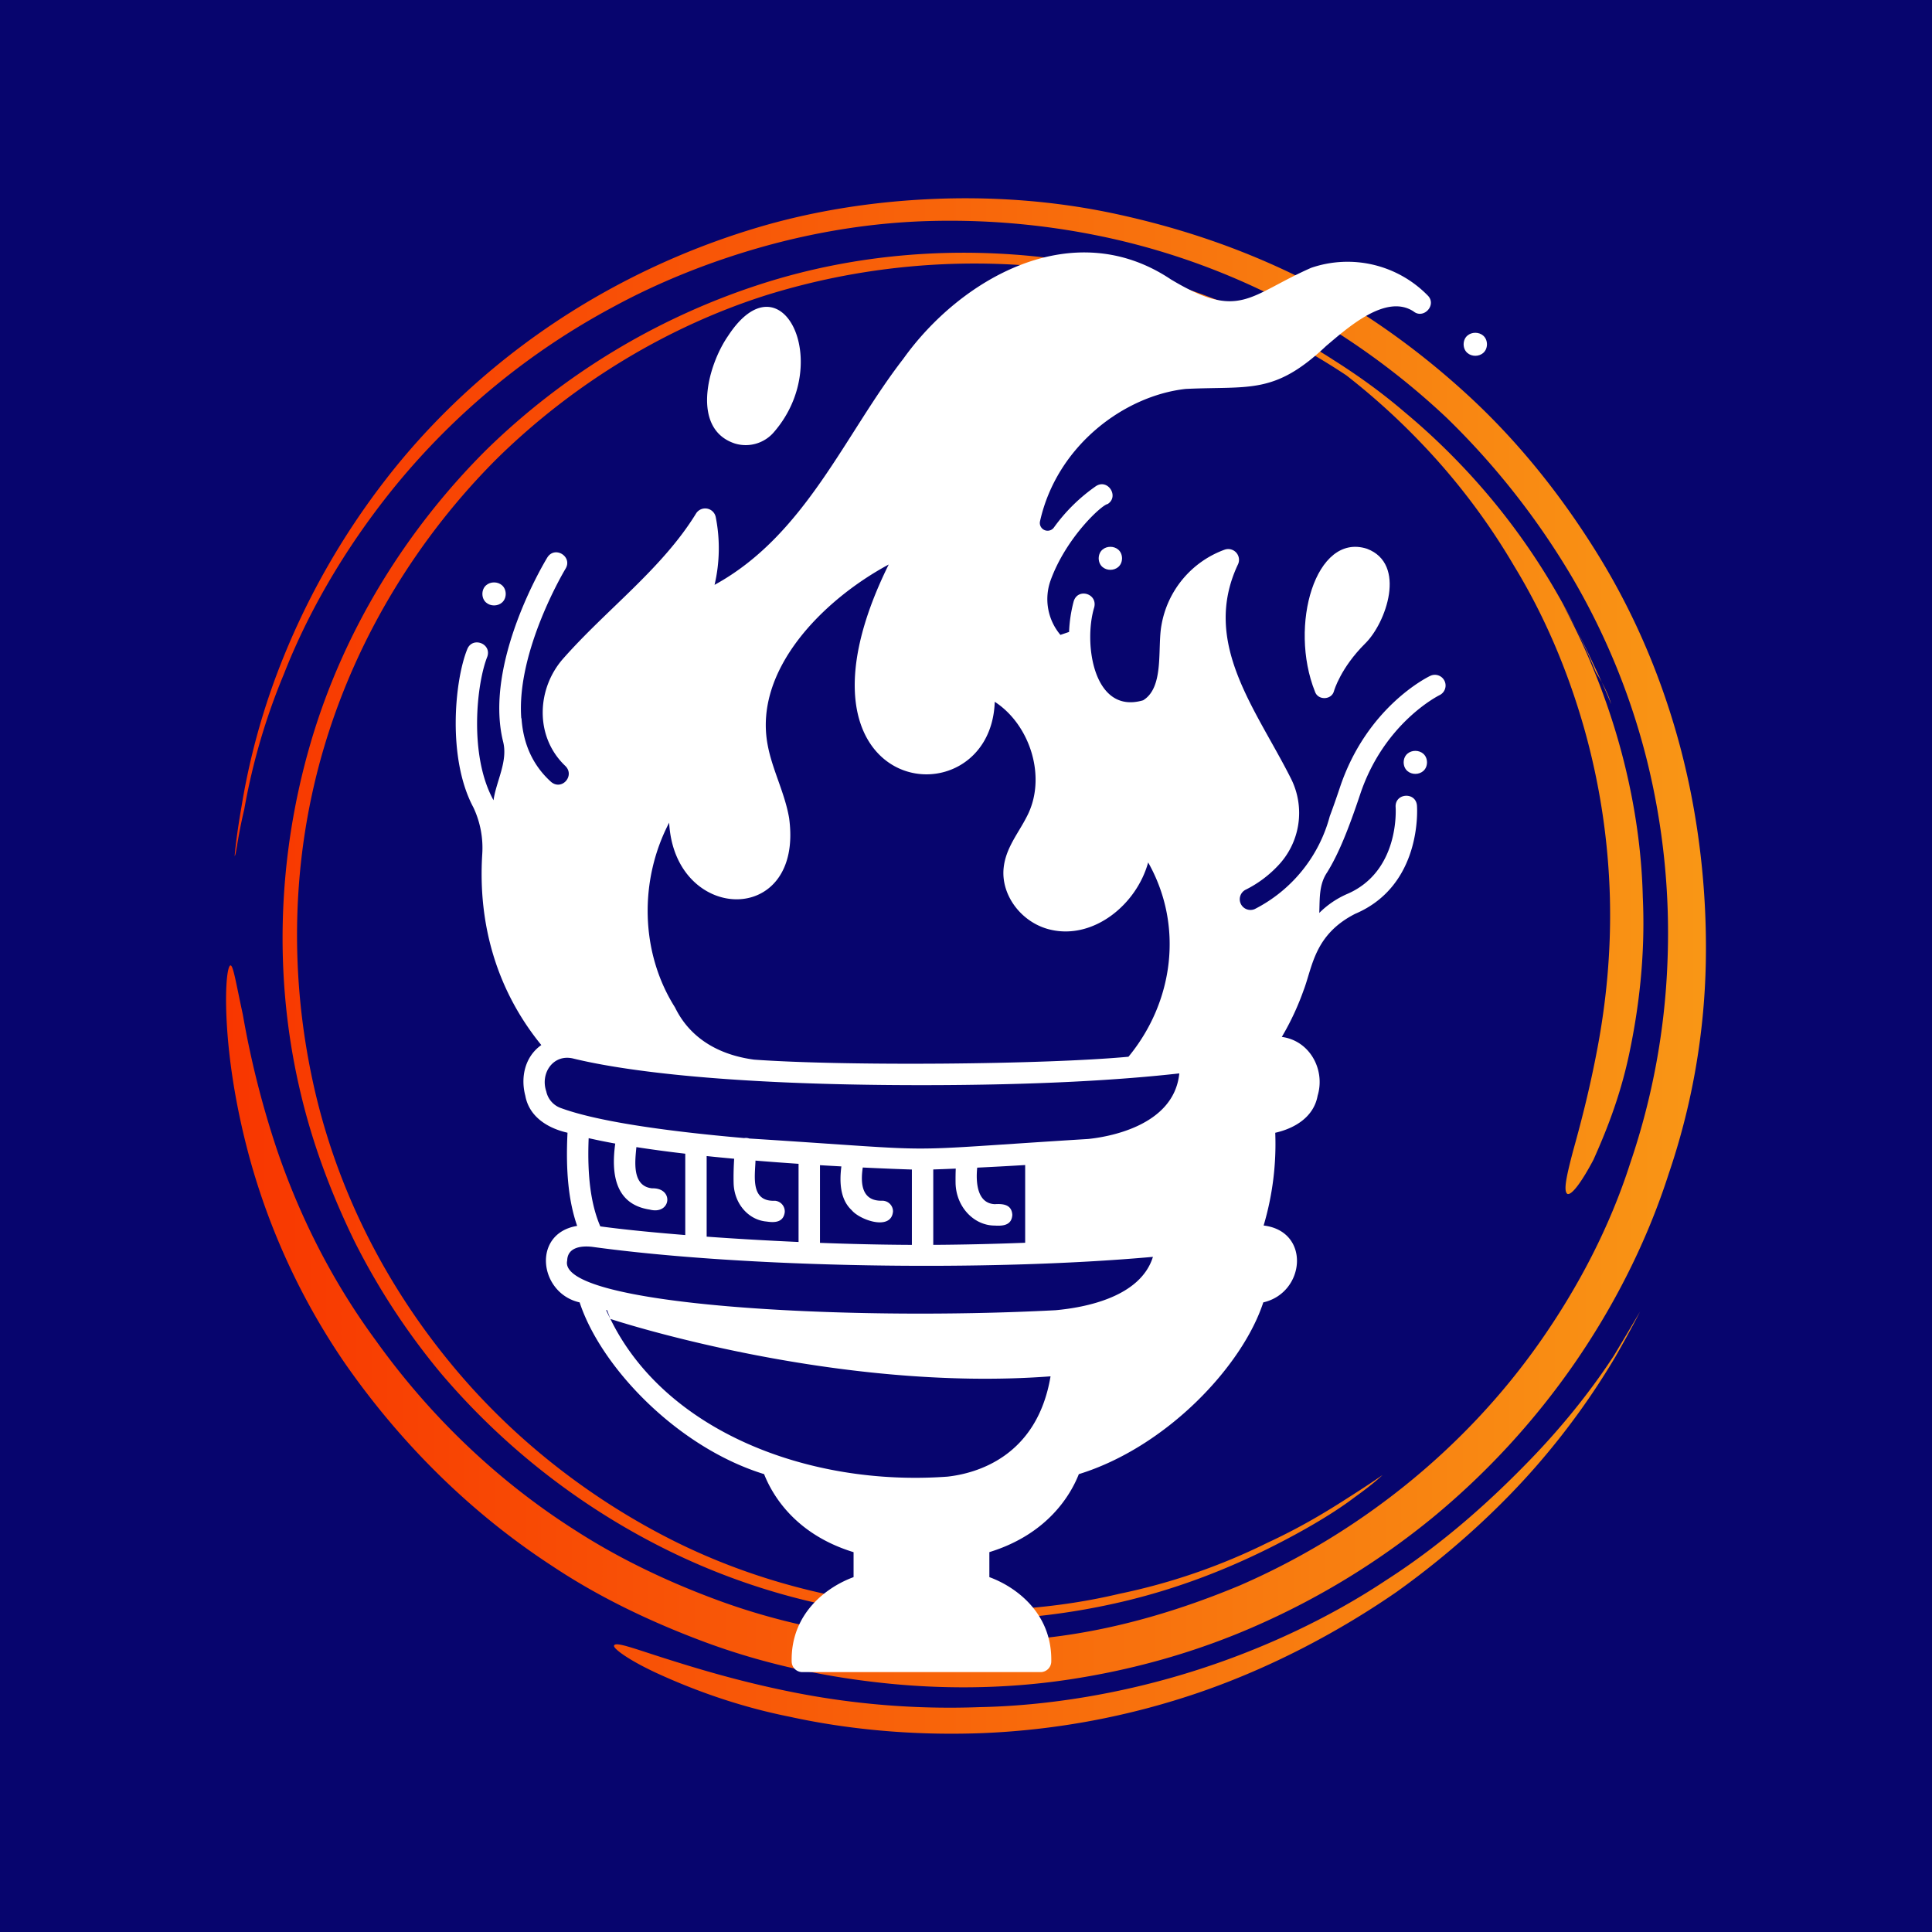 <?xml version="1.0" encoding="UTF-8" standalone="no" ?>
<!DOCTYPE svg PUBLIC "-//W3C//DTD SVG 1.1//EN" "http://www.w3.org/Graphics/SVG/1.1/DTD/svg11.dtd">
<svg xmlns="http://www.w3.org/2000/svg" xmlns:xlink="http://www.w3.org/1999/xlink" version="1.1" width="150" height="150" viewBox="0 0 1024 1024" xml:space="preserve">
<desc>Created with Fabric.js 2.3.6</desc>
<defs>
</defs>
<rect x="-512" y="-512" rx="0" ry="0" width="1024" height="1024" style="stroke: none; stroke-width: 0; stroke-dasharray: none; stroke-linecap: butt; stroke-linejoin: miter; stroke-miterlimit: 4; fill: rgb(7,5,110); fill-rule: nonzero; opacity: 1;" transform="translate(512 512)"/>
<linearGradient id="SVGID_49480" gradientUnits="userSpaceOnUse" x1="7.064" y1="68.534" x2="133.117" y2="68.534">
<stop offset="0%" style="stop-color:rgb(248,54,0);stop-opacity: 1"/>
<stop offset="100%" style="stop-color:rgb(249,212,35);stop-opacity: 1"/>
</linearGradient>
<path id="icon-1" d="M 64.527 11.536 l 0.324 0.206 c 0.93 0.602 2.113 1.413 3.42 2.533 a 34.702 34.702 0 0 1 2.67 2.47 a 34.58 34.58 0 0 1 4.965 6.458 c 1.151 1.937 1.87 3.516 2.303 4.592 c 0.647 1.005 0.791 1.65 0.791 1.65 s -0.216 -0.574 -0.72 -1.65 c -0.415 -0.888 -0.978 -2.12 -1.81 -3.572 a 35.632 35.632 0 0 1 2.538 5.927 c 0.996 3.056 1.565 6.255 1.637 9.311 c 0.142 3.056 -0.214 5.828 -0.712 8.174 c -0.498 2.345 -1.28 4.193 -1.85 5.472 c -0.64 1.208 -1.138 1.848 -1.351 1.777 c -0.214 -0.142 -0.071 -0.853 0.284 -2.203 c 0.356 -1.28 0.854 -3.127 1.28 -5.402 c 0.428 -2.274 0.712 -4.904 0.641 -7.747 a 35.908 35.908 0 0 0 -1.352 -8.884 c -0.853 -2.985 -2.063 -5.828 -3.628 -8.387 a 34.245 34.245 0 0 0 -4.909 -6.468 a 35.681 35.681 0 0 0 -3.807 -3.43 a 35.425 35.425 0 0 0 -3.006 -1.787 A 34.296 34.296 0 0 0 49.86 6.773 a 36.423 36.423 0 0 0 -14.75 1.435 c -4.964 1.578 -9.857 4.448 -13.958 8.466 c -4.03 4.018 -7.267 9.184 -8.994 14.996 c -1.727 5.811 -1.8 11.838 -0.576 17.434 c 1.223 5.597 3.813 10.547 7.195 14.637 c 3.31 4.018 7.411 7.103 11.584 9.184 c 4.174 2.08 8.49 3.085 12.448 3.444 s 7.627 0 10.65 -0.718 a 31.903 31.903 0 0 0 7.698 -2.654 c 2.015 -0.933 3.454 -1.866 4.46 -2.512 c 1.008 -0.645 1.512 -1.004 1.512 -1.004 s -0.432 0.43 -1.44 1.148 c -0.934 0.717 -2.445 1.65 -4.46 2.655 c -2.015 1.004 -4.605 2.08 -7.699 2.798 c -3.094 0.717 -6.763 1.148 -10.793 0.79 c -4.03 -0.288 -8.418 -1.364 -12.663 -3.445 A 36.829 36.829 0 0 1 18.2 64.172 a 35.915 35.915 0 0 1 -4.461 -6.816 c -1.224 -2.512 -2.23 -5.166 -2.878 -8.036 c -1.296 -5.668 -1.152 -11.839 0.575 -17.794 c 1.727 -5.955 5.037 -11.193 9.138 -15.282 a 36.384 36.384 0 0 1 14.247 -8.61 C 39.93 5.984 45.11 5.697 49.788 6.27 c 4.748 0.574 8.994 2.009 12.52 3.946 a 38.39 38.39 0 0 1 2.22 1.319 z M 7.51 37.329 s 0.07 -0.924 0.355 -2.559 a 36.13 36.13 0 0 1 1.921 -7.107 a 38.904 38.904 0 0 1 5.62 -9.95 c 2.704 -3.483 6.475 -6.966 11.312 -9.667 a 39.346 39.346 0 0 1 7.897 -3.34 c 2.846 -0.853 5.905 -1.35 9.035 -1.493 c 3.13 -0.142 6.403 0.071 9.676 0.782 c 3.272 0.71 6.474 1.777 9.604 3.34 c 3.06 1.564 5.976 3.625 8.608 6.042 c 2.633 2.416 4.91 5.26 6.83 8.387 c 1.92 3.127 3.344 6.538 4.269 10.092 c 0.924 3.554 1.351 7.32 1.28 11.017 a 36.143 36.143 0 0 1 -1.92 10.945 c -1.139 3.554 -2.846 6.894 -4.91 9.88 a 39.584 39.584 0 0 1 -7.398 8.03 a 39.596 39.596 0 0 1 -9.036 5.544 c -3.201 1.422 -6.545 2.346 -9.888 2.843 c -3.344 0.498 -6.688 0.498 -9.818 0.143 c -3.202 -0.356 -6.26 -1.067 -9.106 -2.133 s -5.478 -2.345 -7.826 -3.909 c -4.696 -3.056 -8.253 -6.894 -10.814 -10.59 a 35.475 35.475 0 0 1 -4.909 -10.59 c -0.853 -3.127 -1.138 -5.686 -1.21 -7.392 c -0.07 -1.705 0.072 -2.63 0.214 -2.63 c 0.143 0 0.285 0.925 0.64 2.56 a 47.855 47.855 0 0 0 1.78 7.036 c 0.995 2.914 2.56 6.396 5.121 9.879 c 2.49 3.483 5.905 7.036 10.387 9.88 c 2.206 1.42 4.696 2.63 7.4 3.624 c 2.703 0.995 5.548 1.635 8.536 1.99 c 2.988 0.284 6.119 0.284 9.249 -0.142 c 3.13 -0.426 6.26 -1.35 9.32 -2.63 c 6.047 -2.63 11.596 -6.965 15.58 -12.65 c 1.992 -2.844 3.628 -5.971 4.695 -9.312 a 36.65 36.65 0 0 0 1.921 -10.376 a 37.256 37.256 0 0 0 -1.067 -10.52 a 35.996 35.996 0 0 0 -3.984 -9.665 a 39.71 39.71 0 0 0 -6.403 -8.103 a 38.533 38.533 0 0 0 -8.181 -5.9 a 36.731 36.731 0 0 0 -9.178 -3.41 a 38.631 38.631 0 0 0 -9.39 -0.925 c -3.06 0.071 -6.048 0.569 -8.822 1.35 c -2.775 0.783 -5.407 1.849 -7.755 3.128 a 37.445 37.445 0 0 0 -11.312 9.31 c -2.774 3.412 -4.624 6.824 -5.762 9.738 a 33.29 33.29 0 0 0 -2.063 7.036 c -0.356 1.493 -0.427 2.417 -0.498 2.417 z m 72.992 23.667 s -0.427 0.853 -1.28 2.346 a 38.603 38.603 0 0 1 -4.055 5.615 c -1.85 2.132 -4.34 4.477 -7.328 6.61 c -2.988 2.06 -6.474 3.909 -10.174 5.188 a 39.725 39.725 0 0 1 -11.311 2.132 c -3.7 0.142 -7.115 -0.213 -10.031 -0.853 c -2.846 -0.568 -5.194 -1.492 -6.759 -2.203 c -1.565 -0.71 -2.419 -1.35 -2.348 -1.492 c 0.071 -0.214 0.996 0.142 2.561 0.64 c 1.566 0.497 3.842 1.207 6.688 1.776 a 41.68 41.68 0 0 0 9.746 0.782 c 3.558 -0.071 7.4 -0.71 11.028 -1.848 c 3.628 -1.137 7.114 -2.772 10.102 -4.762 c 2.988 -1.919 5.478 -4.193 7.47 -6.255 c 1.992 -2.06 3.415 -3.98 4.34 -5.401 c 0.853 -1.422 1.351 -2.275 1.351 -2.275 z" style="stroke: none; stroke-width: 1; stroke-dasharray: none; stroke-linecap: butt; stroke-linejoin: miter; stroke-miterlimit: 4; fill: url(#SVGID_49480); fill-rule: nonzero; opacity: 1;" transform="translate(512 512) scale(10.205 10.205) translate(-45.494, -43.045) " stroke-linecap="round" />
<g id="icon-2" transform="translate(514.834 510.02) scale(1.512 1.512)" style="">
	<path d="M 167.148 68.167 a 13.021 13.021 0 0 0 13.846 -4.239 c 20.862 -24.384 2.3 -61.9 -16.264 -33.5 C 157.36 41.064 151.753 63.162 167.148 68.167 Z" style="stroke: none; stroke-width: 1; stroke-dasharray: none; stroke-linecap: butt; stroke-linejoin: miter; stroke-miterlimit: 4; fill: rgb(255,255,255); fill-rule: nonzero; opacity: 1;" transform="translate(-76.217 -205.515) translate(-173.783, -44.485) " stroke-linecap="round" />
	<path d="M 370.435 155.081 c 0.988 3.2 5.911 3.054 6.7 -0.2 c 0.022 -0.08 2.3 -8.063 10.885 -16.588 c 7.378 -7.2 14.708 -27.942 0.67 -33.241 C 370.649 99.221 361.242 132.058 370.435 155.081 Z" style="stroke: none; stroke-width: 1; stroke-dasharray: none; stroke-linecap: butt; stroke-linejoin: miter; stroke-miterlimit: 4; fill: rgb(255,255,255); fill-rule: nonzero; opacity: 1;" transform="translate(131.755 -119.113) translate(-381.755, -130.887) " stroke-linecap="round" />
	<path d="M 294.641 108.4 c 0.092 5.379 8.094 5.378 8.185 0 C 302.735 103.021 294.732 103.022 294.641 108.4 Z" style="stroke: none; stroke-width: 1; stroke-dasharray: none; stroke-linecap: butt; stroke-linejoin: miter; stroke-miterlimit: 4; fill: rgb(255,255,255); fill-rule: nonzero; opacity: 1;" transform="translate(48.733 -141.6) translate(-298.734, -108.4) " stroke-linecap="round" />
	<path d="M 401.545 179.929 c 0.092 5.379 8.094 5.379 8.185 0 C 409.638 174.55 401.636 174.55 401.545 179.929 Z" style="stroke: none; stroke-width: 1; stroke-dasharray: none; stroke-linecap: butt; stroke-linejoin: miter; stroke-miterlimit: 4; fill: rgb(255,255,255); fill-rule: nonzero; opacity: 1;" transform="translate(155.637 -70.071) translate(-405.638, -179.929) " stroke-linecap="round" />
	<path d="M 410.873 149.6 c -0.9 0.43 -22.227 10.852 -31.671 39.106 c -1.255 3.754 -2.429 7.1 -3.556 10.1 a 51.352 51.352 0 0 1 -26.3 32.544 a 3.75 3.75 0 0 1 -3.058 -6.848 a 40 40 0 0 0 11.039 -8.187 a 26.773 26.773 0 0 0 4.7 -30.737 c -12.267 -24.4 -31.444 -47.5 -18.638 -74.895 a 3.773 3.773 0 0 0 -4.535 -5.335 a 34.379 34.379 0 0 0 -22.22 26.554 c -1.462 8 1.061 21.7 -6.411 26.261 c -17.458 5.175 -20.971 -20.047 -17.154 -32.563 c 1.252 -4.863 -5.762 -6.921 -7.2 -2.1 a 48.851 48.851 0 0 0 -1.611 10.709 l -3.036 1.029 a 19.458 19.458 0 0 1 -3.482 -19 c 5.436 -15.11 18.054 -26.661 20.048 -26.866 c 4.11 -2.668 0.076 -8.941 -4.057 -6.311 a 61.1 61.1 0 0 0 -14.814 14.57 a 2.725 2.725 0 0 1 -4.843 -2.226 c 5.908 -26.473 29.487 -43.98 51.055 -46.385 c 22.521 -1.071 31.062 2.112 49.212 -15.03 c 7.557 -6.373 20.93 -18.46 30.642 -12.154 c 3.5 2.876 8.25 -2.193 5.066 -5.5 a 39.339 39.339 0 0 0 -40.944 -9.76 c -21.93 9.682 -24.981 18.578 -49.184 4.034 c -34.436 -23 -73.794 -0.159 -93.8 27.891 c -20.58 26.544 -34.275 61.765 -66.135 79.2 a 56.165 56.165 0 0 0 0.4 -23.812 a 3.774 3.774 0 0 0 -6.889 -1.2 c -11.867 19.337 -31.274 33.517 -46.531 50.812 c -9.3 10.462 -10.147 27.247 0.577 37.559 c 3.708 3.4 -1.058 8.963 -4.9 5.683 c -7.152 -6.466 -9.836 -14.56 -10.331 -22.33 c -0.024 0.048 -0.051 0.093 -0.075 0.141 C 90.419 140.89 107.536 112.388 107.774 112 c 2.493 -4.21 -3.752 -8.091 -6.4 -3.907 c -1.149 1.88 -22.256 37.011 -15.536 64.476 c 1.831 6.967 -2.434 14.014 -3.332 20.639 c -8.662 -15.6 -5.974 -40.809 -2.188 -50.314 c 1.618 -4.646 -5.26 -7.19 -7.041 -2.588 c -4.4 10.905 -7.056 38.234 2.175 55.433 a 33.244 33.244 0 0 1 3.093 16.445 c -1.532 24.507 5.076 47.649 20.71 66.838 c -5.717 4.028 -7.344 11.222 -5.607 17.764 c 1.331 7.353 7.842 11.4 14.791 12.966 c -0.675 13.576 0.4 24.118 3.383 32.662 c -15.981 2.623 -13.4 23.628 0.87 26.815 c 7.447 22.7 34.268 50.83 64.66 60.2 c 2.92 7.4 10.949 21.111 31.365 27.359 v 8.75 c -8.957 3.249 -22.082 12.4 -21.7 29.638 a 3.749 3.749 0 0 0 3.749 3.654 h 83.5 a 3.748 3.748 0 0 0 3.748 -3.654 c 0.383 -17.237 -12.742 -26.389 -21.7 -29.638 v -8.767 c 20.64 -6.344 28.6 -20.319 31.364 -27.335 c 30.64 -9.453 57.324 -37.786 64.66 -60.209 c 14.734 -3.357 16.681 -24.95 0.12 -26.946 a 100.548 100.548 0 0 0 4.072 -32.511 c 6.969 -1.571 13.518 -5.6 14.853 -12.982 c 2.774 -9.182 -2.8 -19.345 -12.556 -20.616 a 93.528 93.528 0 0 0 7.719 -16.575 l 0.023 -0.034 c 3.086 -8.343 3.824 -19.32 17.974 -26.544 c 23.451 -9.946 21.747 -36.836 21.663 -37.976 c -0.449 -4.871 -7.735 -4.389 -7.48 0.542 c 0.063 0.924 1.345 22.7 -17.111 30.53 a 31.854 31.854 0 0 0 -9.65 6.591 c 0.2 -4.974 -0.151 -9.908 2.733 -14.181 c 3.984 -6.416 7.446 -14.964 11.614 -27.437 c 8.391 -25.105 27.6 -34.622 27.791 -34.715 a 3.75 3.75 0 0 0 -3.233 -6.768 Z m -266.8 51.465 c 1.862 35.4 47.344 36.795 42.039 -1.67 c -1.533 -8.884 -5.948 -17 -7.521 -25.625 c -4.959 -26.326 19.462 -50.832 42.443 -63.2 c -40.67 82.271 35.721 91.248 37.169 48.126 c 12.443 8.055 18.451 26.741 11.154 40.4 c -2.947 5.787 -7.312 10.869 -8.036 17.83 c -1.018 9.669 6.4 19.4 16.537 21.682 c 14.911 3.443 30 -8.675 34.12 -23.6 c 12.532 22.159 8.907 48.95 -6.9 68.112 c -29.343 2.738 -98.928 3.336 -131.253 1.015 c -19.368 -2.617 -25.663 -14.193 -27.74 -18.358 C 133.871 246.458 133.559 221.138 144.07 201.068 Z M 121.965 371.9 l 0.368 0.089 l 1.106 2.972 C 122.932 373.955 122.434 372.938 121.965 371.9 Z m 119.627 58.413 c -48.878 3.545 -99.037 -16.133 -118.119 -55.282 c 0.337 0.112 78.252 25.887 154.29 20.118 C 272.987 423.571 251.442 429.228 241.592 430.316 Z m 37.861 -58.338 c -74.243 3.907 -174.66 -1.791 -171.13 -17.377 c 0.1 -4.443 4.429 -5.331 8.758 -4.842 c 53.452 7.33 138.093 8.76 196.572 3.511 C 309.282 367.383 289.9 371.04 279.453 371.978 Z M 137.229 336.694 c 7.53 1.972 8.646 -7.676 0.847 -7.451 c -7.217 -0.772 -5.92 -9.756 -5.494 -14.444 c 5.471 0.854 11.238 1.621 17.134 2.309 V 345.62 c -11.864 -0.948 -22.172 -2 -29.784 -3.037 c -3.3 -7.7 -4.617 -17.594 -4.079 -30.922 c 2.923 0.669 6.043 1.3 9.318 1.894 C 123.8 323.478 124.713 334.781 137.229 336.694 Z m 29.438 -9.28 c 0.17 7.169 5.166 12.964 11.619 13.481 c 2.862 0.438 5.831 0.262 6.3 -3.257 a 3.749 3.749 0 0 0 -3.438 -4.037 c -8.586 0.379 -7.017 -8.378 -6.811 -14.075 c 5.159 0.425 10.228 0.8 15.094 1.126 v 27.4 c -11.183 -0.494 -22.128 -1.136 -32.217 -1.865 V 317.936 c 3.21 0.335 6.434 0.648 9.647 0.941 C 166.714 321.144 166.59 324.167 166.667 327.414 Z m 41.373 9.472 c 2.811 3.458 13.923 7.4 14.5 0.453 a 3.75 3.75 0 0 0 -3.75 -3.75 c -7.34 0.215 -7.669 -6.176 -6.852 -11.64 c 7.653 0.37 13.7 0.592 17.216 0.708 v 26.412 c -10.465 -0.045 -21.385 -0.3 -32.217 -0.708 V 321.132 c 2.593 0.157 5.1 0.3 7.5 0.431 C 203.776 326.672 203.862 333.013 208.04 336.886 Z m 36.429 -9.585 c 0.115 8.273 6.281 15 13.746 15 c 2.946 0.186 5.933 -0.114 6.147 -3.75 c -0.2 -3.621 -3.213 -3.944 -6.147 -3.75 c -6.262 -0.284 -6.663 -7.792 -6.161 -12.806 c 4.972 -0.236 10.664 -0.537 16.814 -0.914 v 27.248 c -10.817 0.414 -21.739 0.677 -32.218 0.733 V 322.631 c 2 -0.068 4.672 -0.165 7.882 -0.3 C 244.477 323.736 244.443 325.418 244.469 327.3 Z m 46.476 -15.355 c -72.659 4.5 -45.255 4.489 -118.777 -0.162 a 3.548 3.548 0 0 0 -1.8 -0.156 c -13.865 -1.211 -28.051 -2.789 -40.267 -4.828 c -9.6 -1.6 -17.975 -3.485 -24 -5.7 a 7.928 7.928 0 0 1 -5.108 -5.833 c -2.174 -6.344 2.413 -13.172 9.368 -11.541 c 14.225 3.493 49.01 9.352 122.157 9.352 c 41.276 0 70.333 -1.866 90.377 -4.119 C 321.015 307.67 297.239 311.312 290.945 311.946 Z" style="stroke: none; stroke-width: 1; stroke-dasharray: none; stroke-linecap: butt; stroke-linejoin: miter; stroke-miterlimit: 4; fill: rgb(255,255,255); fill-rule: nonzero; opacity: 1;" transform="translate(-7.256 0.002) translate(-242.744, -250.002) " stroke-linecap="round" />
	<path d="M 422.564 33.373 c 0.092 5.379 8.094 5.378 8.185 0 C 430.658 27.993 422.655 27.994 422.564 33.373 Z" style="stroke: none; stroke-width: 1; stroke-dasharray: none; stroke-linecap: butt; stroke-linejoin: miter; stroke-miterlimit: 4; fill: rgb(255,255,255); fill-rule: nonzero; opacity: 1;" transform="translate(176.656 -216.627) translate(-426.657, -33.373) " stroke-linecap="round" />
	<path d="M 86.782 120.879 c -0.091 -5.379 -8.094 -5.379 -8.185 0 C 78.689 126.259 86.691 126.258 86.782 120.879 Z" style="stroke: none; stroke-width: 1; stroke-dasharray: none; stroke-linecap: butt; stroke-linejoin: miter; stroke-miterlimit: 4; fill: rgb(255,255,255); fill-rule: nonzero; opacity: 1;" transform="translate(-167.31 -129.121) translate(-82.689, -120.879) " stroke-linecap="round" />
</g>
</svg>